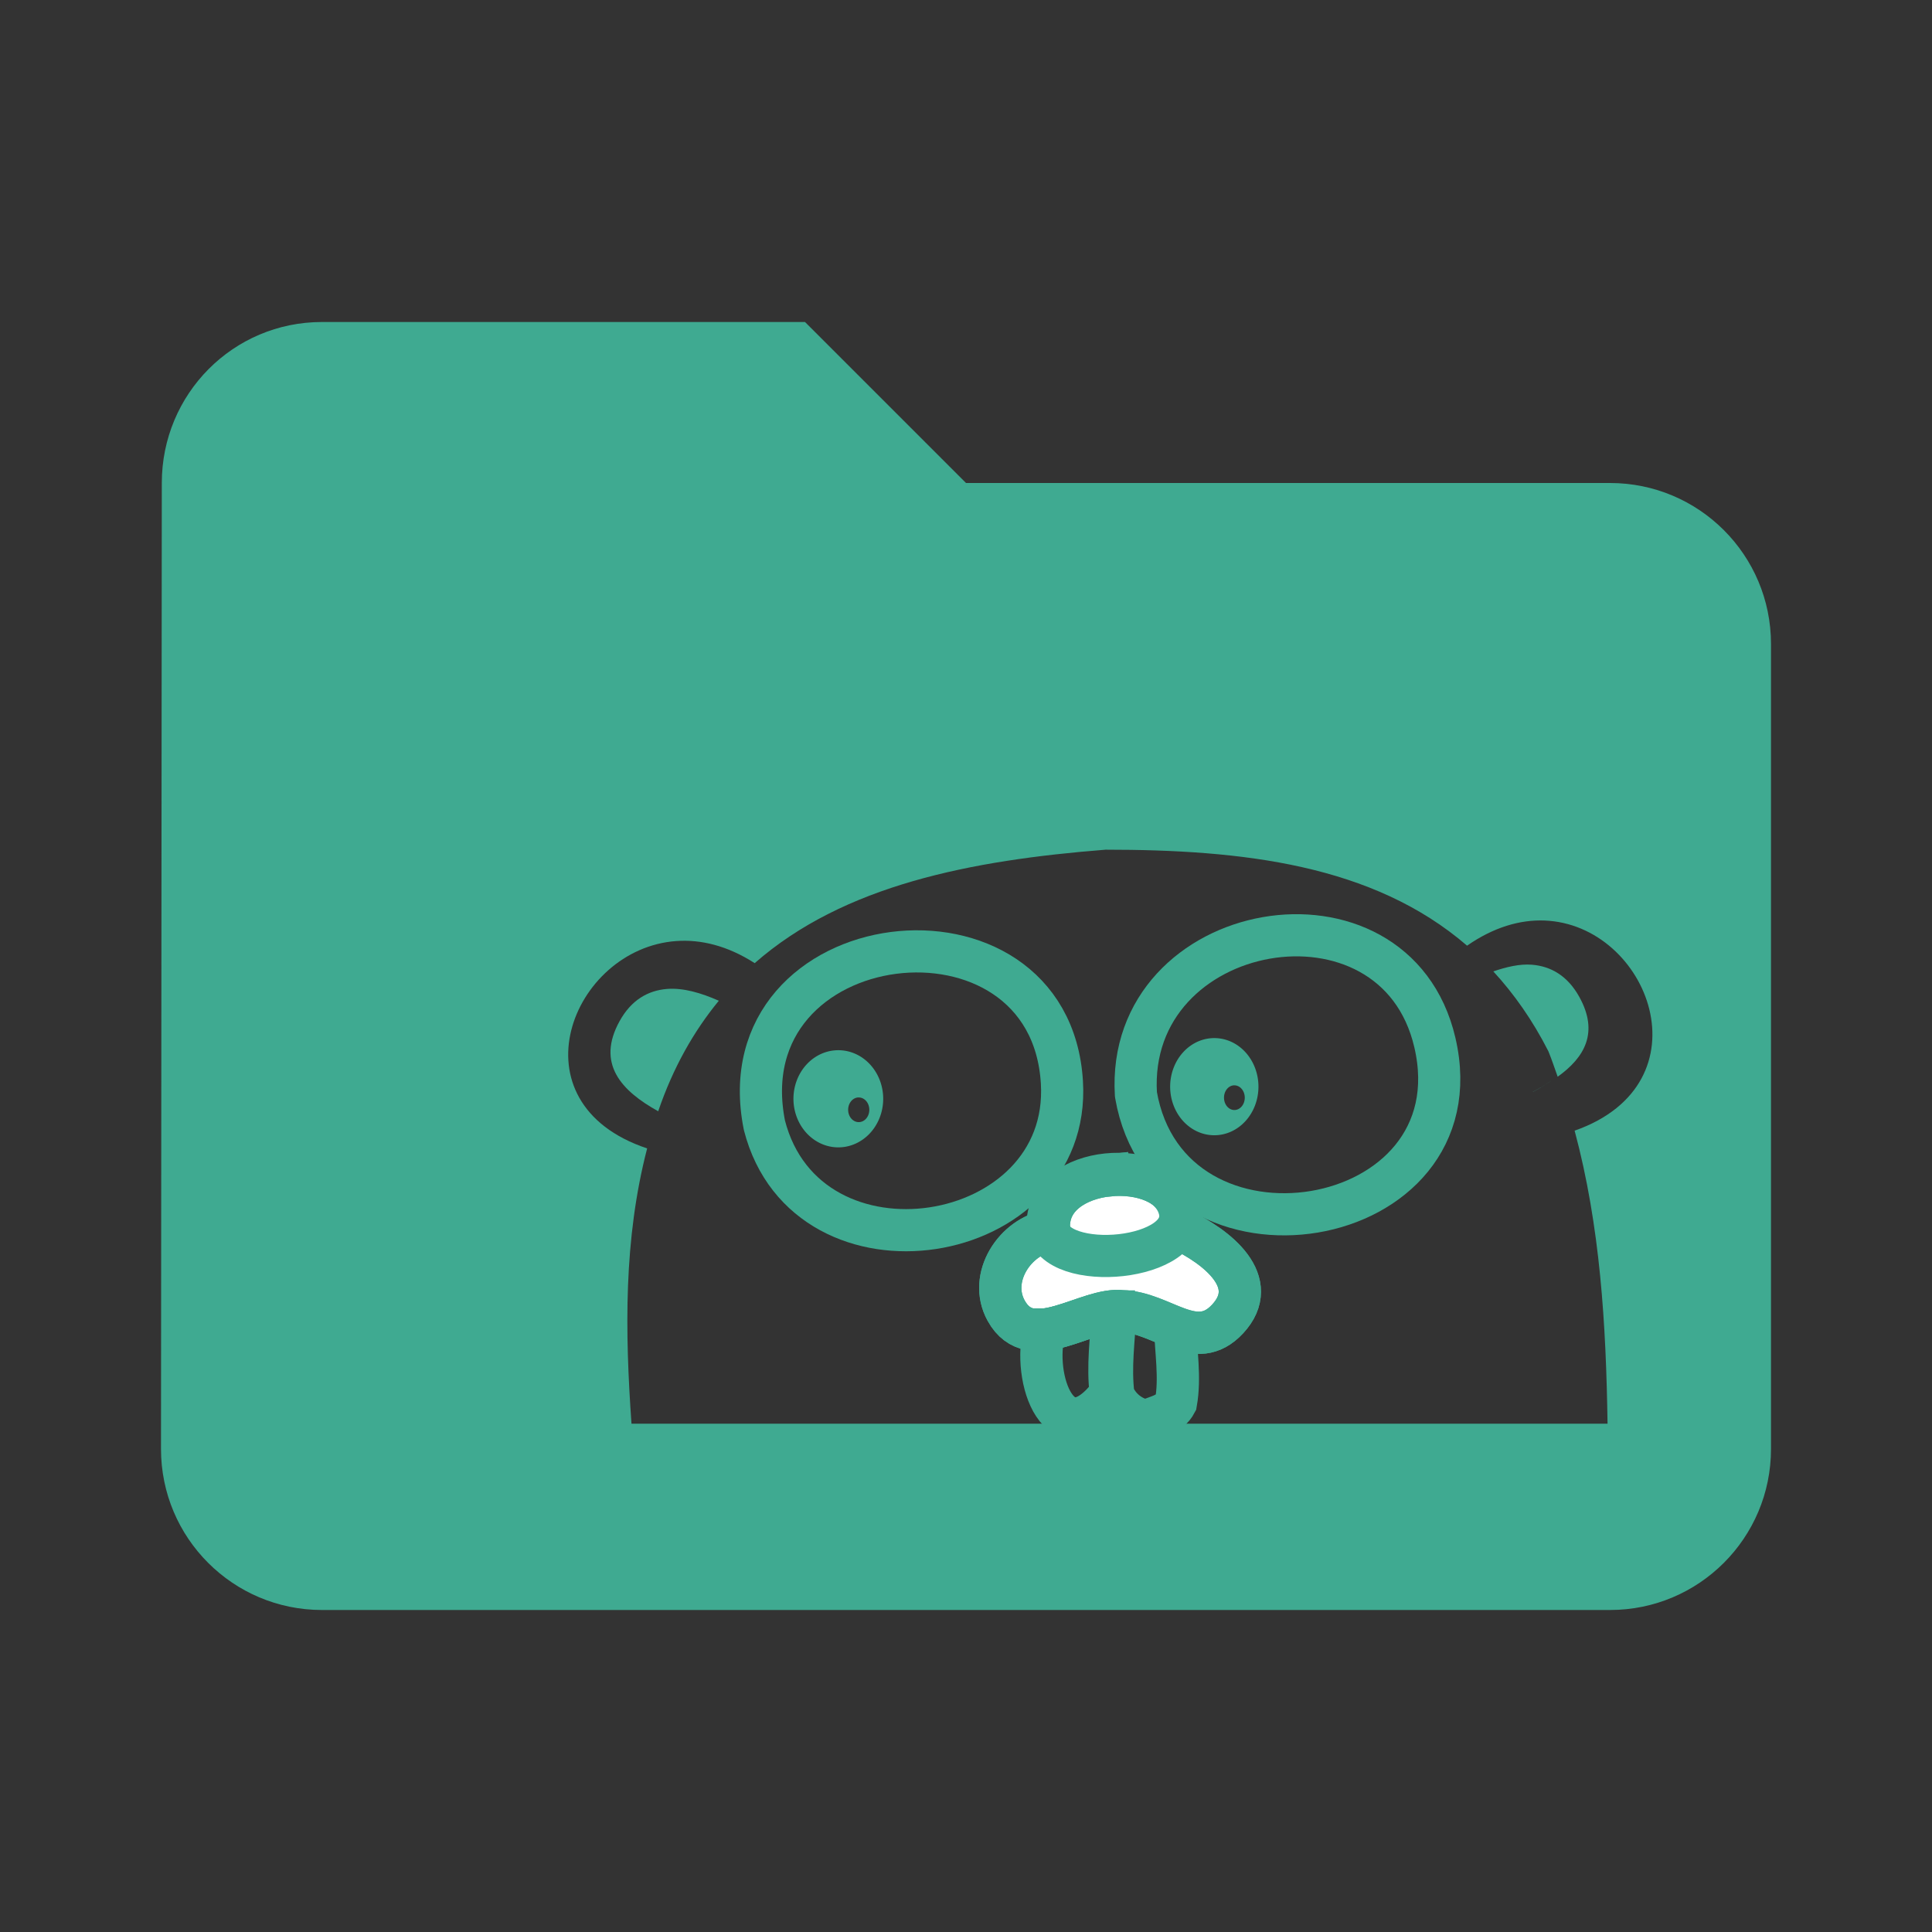 <svg fill="#3faa91" viewBox="0 0 48 48" xmlns="http://www.w3.org/2000/svg" xmlns:xlink="http://www.w3.org/1999/xlink"><rect x="0" y="0" width="48" height="48" fill="#333333" stroke="none"/><defs><clipPath id="a"><path d="m-35.56-105.49h500.21v314.11h-500.21z" fill="#fff" fill-rule="evenodd" stroke="#fff" stroke-width="2"/></clipPath><clipPath id="b"><path d="m-35.56-105.49h500.21v314.11h-500.21z" fill="#fff" fill-rule="evenodd" stroke="#fff" stroke-width="2"/></clipPath><clipPath id="c"><path d="m-35.56-105.49h500.21v314.11h-500.21z" fill="#fff" fill-rule="evenodd" stroke="#fff" stroke-width="2"/></clipPath><clipPath id="d"><path d="m-35.56-105.49h500.21v314.11h-500.21z" fill="#fff" fill-rule="evenodd" stroke="#fff" stroke-width="2"/></clipPath><clipPath id="e"><path d="m-35.56-105.49h500.21v314.11h-500.21z" fill="#fff" fill-rule="evenodd" stroke="#fff" stroke-width="2"/></clipPath><clipPath id="f"><path d="m-35.56-105.49h500.21v314.11h-500.21z" fill="#fff" fill-rule="evenodd" stroke="#fff" stroke-width="2"/></clipPath><clipPath id="g"><path d="m-35.56-105.49h500.21v314.11h-500.21z" fill="#fff" fill-rule="evenodd" stroke="#fff" stroke-width="2"/></clipPath><clipPath id="h"><path d="m-35.56-105.49h500.21v314.11h-500.21z" fill="#fff" fill-rule="evenodd" stroke="#fff" stroke-width="2"/></clipPath><clipPath id="i"><path d="m-35.56-105.49h500.21v314.11h-500.21z" fill="#fff" fill-rule="evenodd" stroke="#fff" stroke-width="2"/></clipPath></defs><path d="m8 8c-2.21 0-3.98 1.79-3.98 4l-.02 24c0 2.21 1.79 4 4 4h32c2.21 0 4-1.79 4-4v-20c0-2.21-1.79-4-4-4h-16l-4-4h-12m19.459 13.11c3.403 0 6.646.364 8.99 2.385.667-.464 1.323-.647 1.92-.625 2.601.096 4.102 4.045.752 5.221.637 2.373.781 4.816.818 7.281h-24.25c-.162-2.295-.197-4.58.389-6.84-3.392-1.133-1.879-4.965.723-5.152.608-.044 1.273.114 1.949.549 2.216-1.943 5.381-2.555 8.709-2.818"/><g fill-rule="evenodd"><path clip-path="url(#c)" d="m16.572 24.57c-.472.038-.887.273-1.178.799-.585 1.057.042 1.732.959 2.24.372-1.092.887-1.992 1.506-2.746-.441-.195-.884-.325-1.287-.293"/><path clip-path="url(#b)" d="m52.13 19.49c-.302-.024-.629.054-.959.166.513.558.975 1.211 1.369 1.986.085.209.155.42.23.631.668-.478 1.029-1.097.537-1.984-.291-.525-.706-.761-1.178-.799m-1.514.383l.014.023c.001 0 .001 0 .002 0l-.014-.023c-.001 0-.001 0-.002 0zm2.027 2.479c-.154.103-.31.205-.488.295l.002.002c.178-.09.331-.195.486-.297" transform="translate(-14.07 4.478)"/><g fill="none" stroke="#3faa91" stroke-linecap="round"><g stroke-width="13.966"><path clip-path="url(#e)" d="m206.17 94.16c10.838 63 113.82 46.34 99.03-17.197-13.264-56.98-102.63-41.21-99.03 17.197" transform="matrix(.075 0 0 .075 12.759 20.13)"/><path clip-path="url(#f)" d="m83.1 104.35c14.05 54.85 101.86 40.807 98.55-14.213-3.966-65.895-111.98-53.18-98.55 14.213" transform="matrix(.075 0 0 .075 12.759 20.13)"/></g><path clip-path="url(#g)" d="m27.883 32.576c-.054-.007-.115.004-.172.006-.034.697-.137 1.377-.049 2.076.147.344.457.585.824.643.266-.12.573-.152.73-.449.111-.626-.004-1.28-.018-1.875-.41-.155-.842-.391-1.316-.4z" stroke-width="1.05"/></g><path d="M20.828 26.092A1.115 1.208 0 0 0 19.713 27.299 1.115 1.208 0 0 0  20.828 28.506 1.115 1.208 0 0 0  21.943 27.299 1.115 1.208 0 0 0  20.828 26.092M21.316 27.266A.263.307 0 0 1 21.334 27.266.263.307 0 0 1  21.598 27.572.263.307 0 0 1  21.334 27.879.263.307 0 0 1  21.072 27.572.263.307 0 0 1  21.316 27.266"/><path d="M30.17 25.791A1.096 1.208 0 0 0 29.072 26.998 1.096 1.208 0 0 0  30.17 28.205 1.096 1.208 0 0 0  31.266 26.998 1.096 1.208 0 0 0  30.17 25.791M30.65 26.965A.258.307 0 0 1 30.668 26.965.258.307 0 0 1  30.926 27.271.258.307 0 0 1  30.668 27.578.258.307 0 0 1  30.41 27.271.258.307 0 0 1  30.65 26.965"/><g stroke="#3faa91"><g stroke-linecap="round" stroke-width="1.05"><path clip-path="url(#d)" d="m27.543 29.2c-.784.081-1.516.523-1.482 1.309.003.024.016.044.021.066-.863.14-1.539 1.165-1.084 1.988.624 1.13 2.02-.1 2.885.016.999.02 1.817 1.056 2.619.188.843-.913-.248-1.79-1.213-2.24.073-.139.1-.295.053-.471-.177-.657-1.014-.937-1.799-.855z" fill="#fff"/><g fill="none"><path clip-path="url(#i)" d="m27.646 32.584c-.389.036-.845.238-1.283.361-.138.04-.275.071-.406.086-.001 0-.001 0-.002 0-.336 1.221.393 3.236 1.643 1.59-.087-.686.013-1.354.049-2.037z"/><path clip-path="url(#a)" d="m27.543 29.2c-.784.081-1.516.523-1.482 1.309.003.024.016.044.021.066-.863.14-1.539 1.165-1.084 1.988.624 1.13 2.02-.1 2.885.016.999.02 1.817 1.056 2.619.188.843-.913-.248-1.79-1.213-2.24.073-.139.1-.295.053-.471-.177-.657-1.014-.937-1.799-.855z"/></g></g><path clip-path="url(#h)" d="m176.91 138.04c-.893-20.891 38.938-23.503 43.642-6.02 4.692 17.446-41.681 21.498-43.642 6.02z" fill="none" stroke-width="13.966" transform="matrix(.075 0 0 .075 12.759 20.13)"/></g></g></svg>